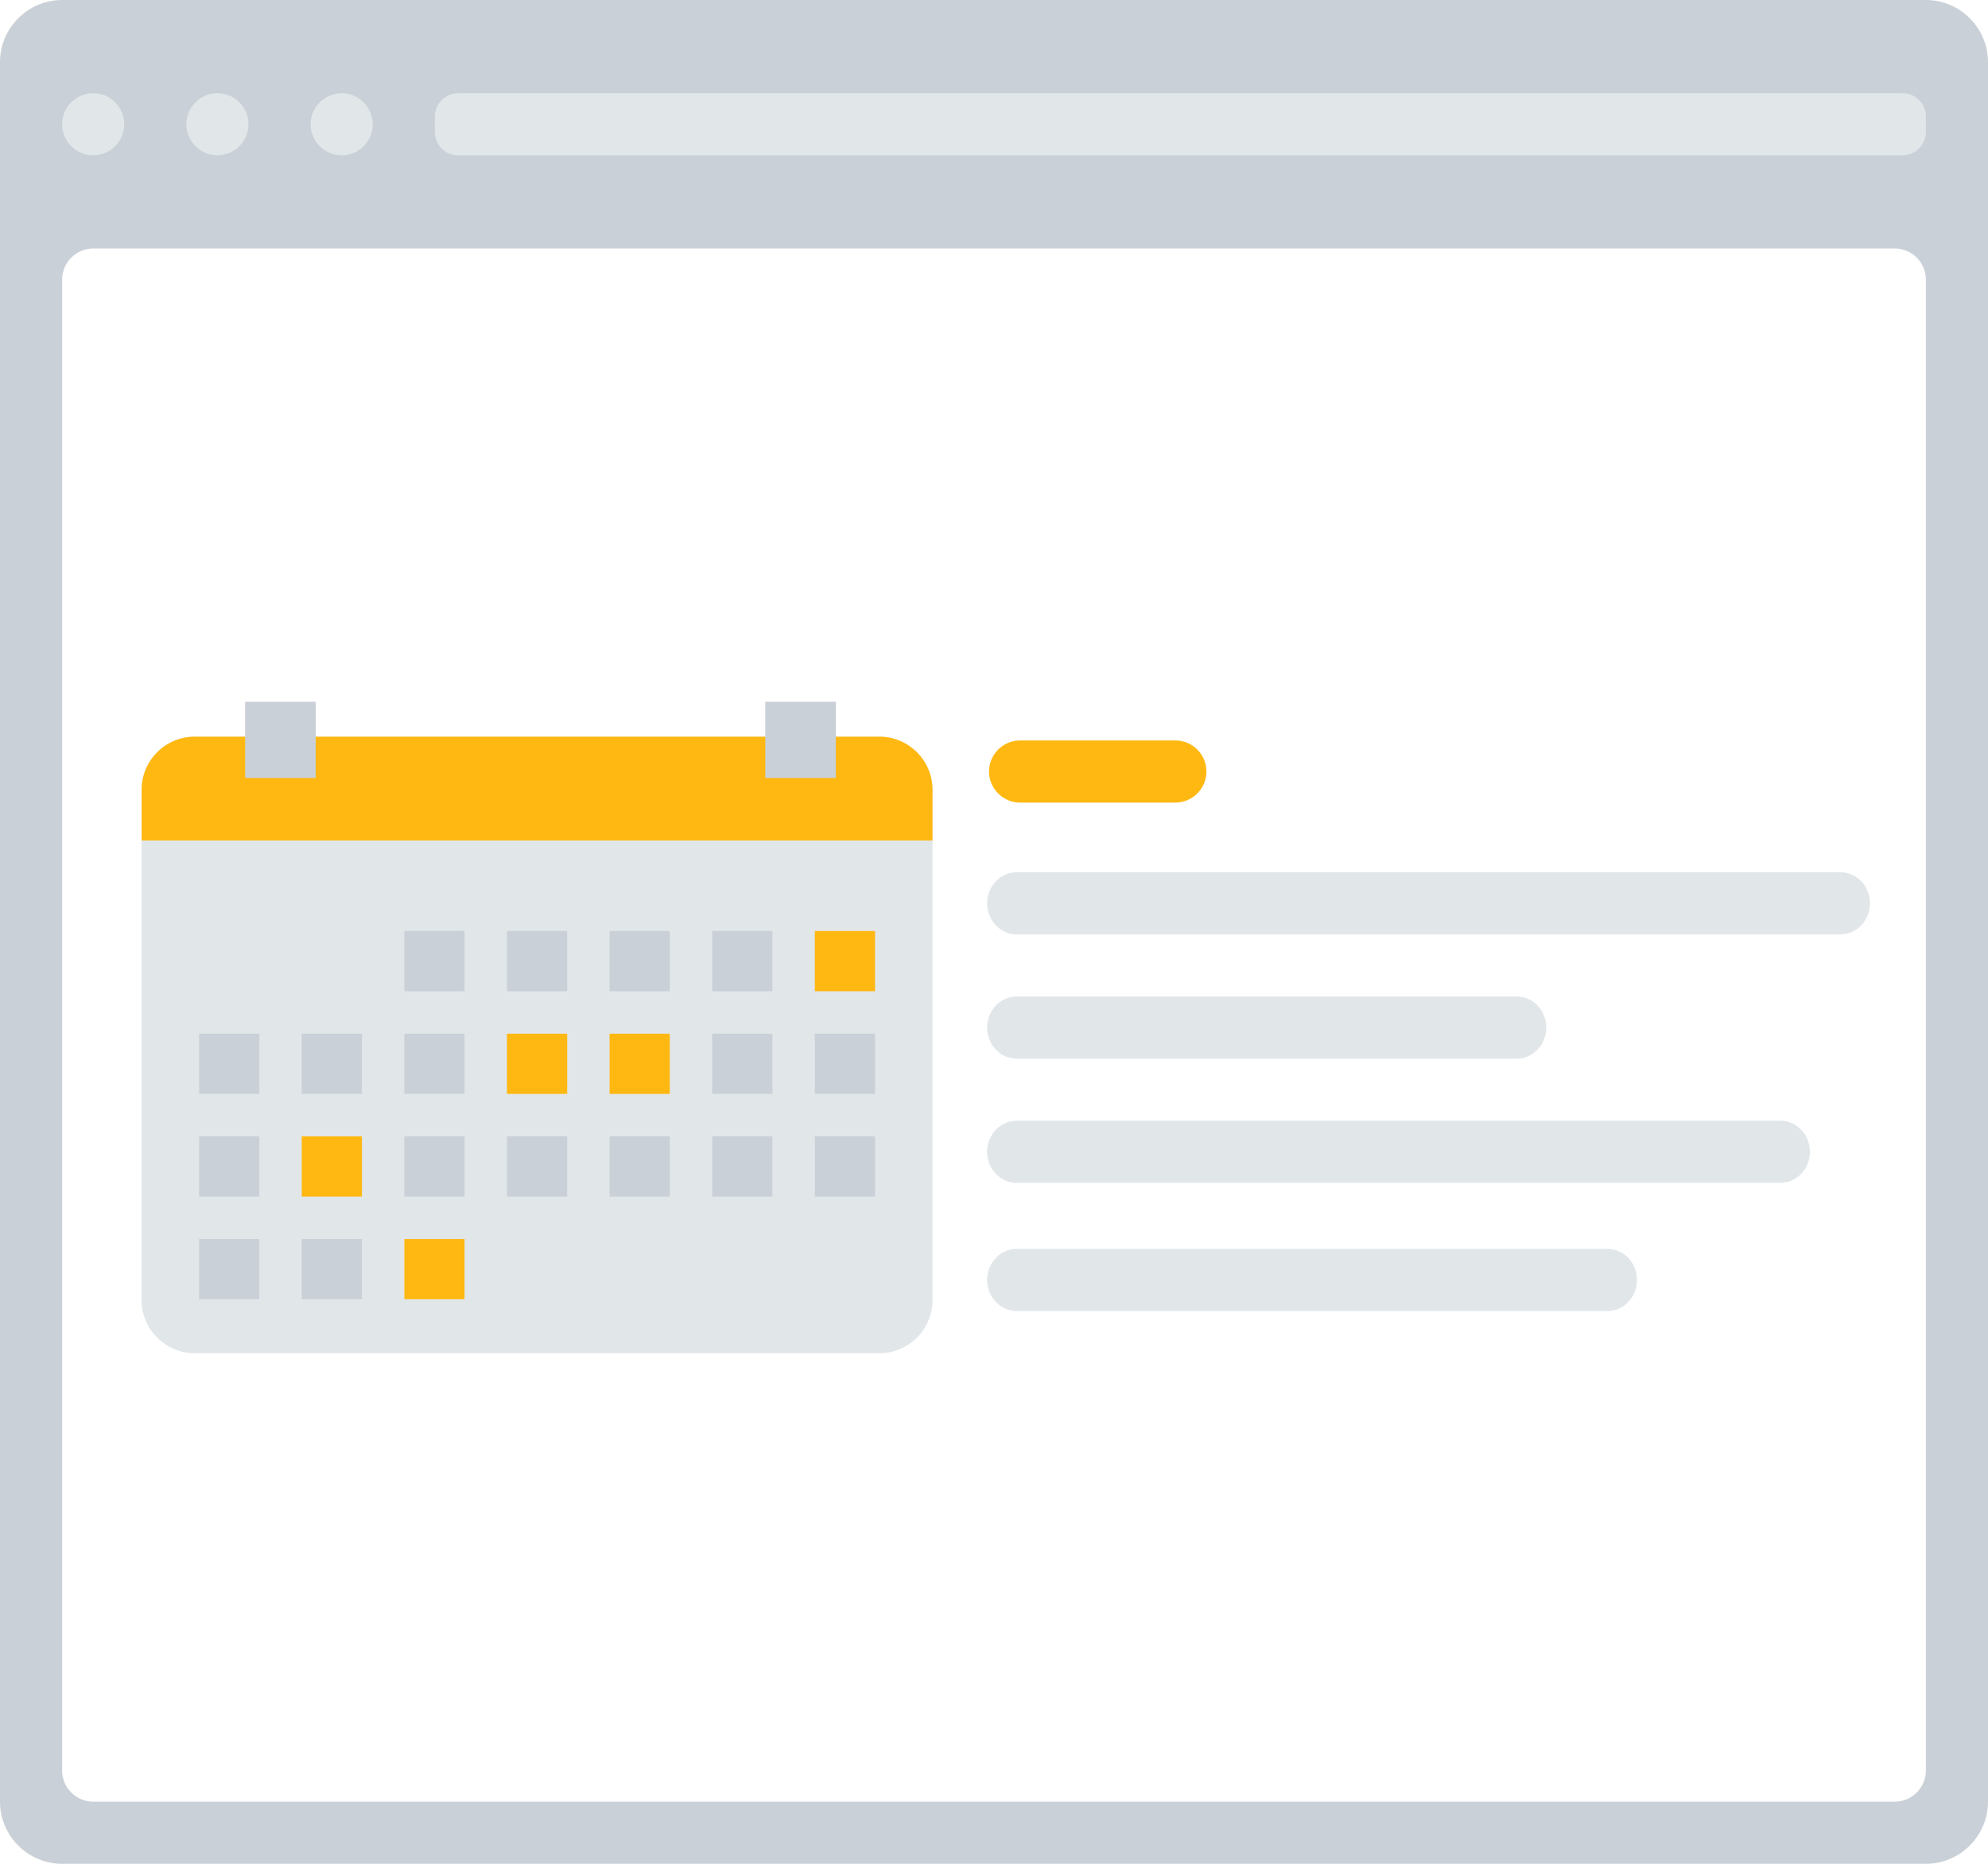 <?xml version="1.0" encoding="UTF-8" standalone="no"?>
<!DOCTYPE svg PUBLIC "-//W3C//DTD SVG 1.1//EN" "http://www.w3.org/Graphics/SVG/1.1/DTD/svg11.dtd">
<svg width="100%" height="100%" viewBox="0 0 512 480" version="1.1" xmlns="http://www.w3.org/2000/svg" xmlns:xlink="http://www.w3.org/1999/xlink" xml:space="preserve" xmlns:serif="http://www.serif.com/" style="fill-rule:evenodd;clip-rule:evenodd;stroke-linejoin:round;stroke-miterlimit:2;">
    <g>
        <path d="M496,0L16,0C7.2,0 0,7.2 0,16L0,464C0,472.8 7.2,480 16,480L496,480C504.8,480 512,472.8 512,464L512,16C512,7.2 504.8,0 496,0ZM496,456C496,460.4 492.4,464 488,464L24,464C19.6,464 16,460.4 16,456L16,72C16,67.6 19.6,64 24,64L488,64C492.4,64 496,67.6 496,72L496,456Z" style="fill:rgb(202,208,215);fill-rule:nonzero;"/>
        <path d="M490,40L118,40C114.7,40 112,37.3 112,34L112,30C112,26.7 114.7,24 118,24L490,24C493.3,24 496,26.7 496,30L496,34C496,37.3 493.3,40 490,40Z" style="fill:rgb(225,230,233);fill-rule:nonzero;"/>
        <path d="M24,40C19.6,40 16,36.4 16,32C16,27.6 19.6,24 24,24C28.4,24 32,27.6 32,32C32,36.4 28.4,40 24,40Z" style="fill:rgb(225,230,233);"/>
        <path d="M64,32C64,27.6 60.4,24 56,24C51.6,24 48,27.6 48,32C48,36.4 51.6,40 56,40C60.4,40 64,36.4 64,32Z" style="fill:rgb(225,230,233);"/>
        <path d="M96,32C96,27.6 92.4,24 88,24C83.6,24 80,27.6 80,32C80,36.4 83.6,40 88,40C92.4,40 96,36.4 96,32Z" style="fill:rgb(225,230,233);"/>
    </g>
    <g transform="matrix(1,0,0,1,-17.598,1.214)">
        <g transform="matrix(0.881,0,0,0.881,26.073,30.795)">
            <path d="M262.979,194.553C262.979,185.977 256.016,179.014 247.44,179.014L47.316,179.014C38.74,179.014 31.777,185.977 31.777,194.553L31.777,343.703C31.777,352.279 38.74,359.241 47.316,359.241L247.44,359.241C256.016,359.241 262.979,352.279 262.979,343.703L262.979,194.553Z" style="fill:rgb(225,230,233);"/>
        </g>
        <g transform="matrix(0.881,0,0,0.881,29.816,31.33)">
            <path d="M243.192,178.407C251.768,178.408 258.731,185.37 258.731,193.946L258.731,208.748L27.53,208.748L27.53,193.946C27.53,185.37 34.492,178.408 43.068,178.407L243.192,178.407Z" style="fill:rgb(255,184,17);"/>
        </g>
        <g transform="matrix(0.881,0,0,0.462,20.122,105.514)">
            <rect x="68.794" y="160.202" width="20.632" height="42.478" style="fill:rgb(202,208,215);"/>
        </g>
        <g transform="matrix(0.881,0,0,0.462,154.08,105.514)">
            <rect x="68.794" y="160.202" width="20.632" height="42.478" style="fill:rgb(202,208,215);"/>
        </g>
    </g>
    <g transform="matrix(1,0,0,1,-17.598,1.214)">
        <g transform="matrix(0.881,0,0,0.881,37.07,15.628)">
            <g transform="matrix(1,0,0,1,0,29.128)">
                <rect x="96.101" y="223.919" width="17.598" height="17.598" style="fill:rgb(202,208,215);"/>
            </g>
            <g transform="matrix(1,0,0,1,30,29.128)">
                <rect x="96.101" y="223.919" width="17.598" height="17.598" style="fill:rgb(202,208,215);"/>
            </g>
            <g transform="matrix(1,0,0,1,60,29.128)">
                <rect x="96.101" y="223.919" width="17.598" height="17.598" style="fill:rgb(202,208,215);"/>
            </g>
            <g transform="matrix(1,0,0,1,90,29.128)">
                <rect x="96.101" y="223.919" width="17.598" height="17.598" style="fill:rgb(202,208,215);"/>
            </g>
            <g transform="matrix(1,0,0,1,120,29.128)">
                <rect x="96.101" y="223.919" width="17.598" height="17.598" style="fill:rgb(255,184,17);"/>
            </g>
        </g>
        <g transform="matrix(0.881,0,0,0.881,37.07,68.507)">
            <g transform="matrix(1,0,0,1,0,29.128)">
                <rect x="96.101" y="223.919" width="17.598" height="17.598" style="fill:rgb(202,208,215);"/>
            </g>
            <g transform="matrix(1,0,0,1,-30,29.128)">
                <rect x="96.101" y="223.919" width="17.598" height="17.598" style="fill:rgb(255,184,17);"/>
            </g>
            <g transform="matrix(1,0,0,1,-60,29.128)">
                <rect x="96.101" y="223.919" width="17.598" height="17.598" style="fill:rgb(202,208,215);"/>
            </g>
            <g transform="matrix(1,0,0,1,30,29.128)">
                <rect x="96.101" y="223.919" width="17.598" height="17.598" style="fill:rgb(202,208,215);"/>
            </g>
            <g transform="matrix(1,0,0,1,60,29.128)">
                <rect x="96.101" y="223.919" width="17.598" height="17.598" style="fill:rgb(202,208,215);"/>
            </g>
            <g transform="matrix(1,0,0,1,90,29.128)">
                <rect x="96.101" y="223.919" width="17.598" height="17.598" style="fill:rgb(202,208,215);"/>
            </g>
            <g transform="matrix(1,0,0,1,120,29.128)">
                <rect x="96.101" y="223.919" width="17.598" height="17.598" style="fill:rgb(202,208,215);"/>
            </g>
        </g>
        <g transform="matrix(0.881,0,0,0.881,37.07,42.068)">
            <g transform="matrix(1,0,0,1,0,29.128)">
                <rect x="96.101" y="223.919" width="17.598" height="17.598" style="fill:rgb(202,208,215);"/>
            </g>
            <g transform="matrix(1,0,0,1,-30,29.128)">
                <rect x="96.101" y="223.919" width="17.598" height="17.598" style="fill:rgb(202,208,215);"/>
            </g>
            <g transform="matrix(1,0,0,1,-60,29.128)">
                <rect x="96.101" y="223.919" width="17.598" height="17.598" style="fill:rgb(202,208,215);"/>
            </g>
            <g transform="matrix(1,0,0,1,30,29.128)">
                <rect x="96.101" y="223.919" width="17.598" height="17.598" style="fill:rgb(255,184,17);"/>
            </g>
            <g transform="matrix(1,0,0,1,60,29.128)">
                <rect x="96.101" y="223.919" width="17.598" height="17.598" style="fill:rgb(255,184,17);"/>
            </g>
            <g transform="matrix(1,0,0,1,90,29.128)">
                <rect x="96.101" y="223.919" width="17.598" height="17.598" style="fill:rgb(202,208,215);"/>
            </g>
            <g transform="matrix(1,0,0,1,120,29.128)">
                <rect x="96.101" y="223.919" width="17.598" height="17.598" style="fill:rgb(202,208,215);"/>
            </g>
        </g>
        <g transform="matrix(0.881,0,0,0.881,37.07,94.946)">
            <g transform="matrix(1,0,0,1,0,29.128)">
                <rect x="96.101" y="223.919" width="17.598" height="17.598" style="fill:rgb(255,184,17);"/>
            </g>
            <g transform="matrix(1,0,0,1,-30,29.128)">
                <rect x="96.101" y="223.919" width="17.598" height="17.598" style="fill:rgb(202,208,215);"/>
            </g>
            <g transform="matrix(1,0,0,1,-60,29.128)">
                <rect x="96.101" y="223.919" width="17.598" height="17.598" style="fill:rgb(202,208,215);"/>
            </g>
        </g>
    </g>
    <g transform="matrix(1,0,0,1,38.716,70.695)">
        <path d="M264,136L224,136C219.6,136 216,132.4 216,128C216,123.6 219.6,120 224,120L264,120C268.4,120 272,123.6 272,128C272,132.4 268.4,136 264,136Z" style="fill:rgb(255,184,17);fill-rule:nonzero;"/>
    </g>
    <path d="M414.028,337.637L261.809,337.637C257.641,337.637 254.23,334.037 254.23,329.637C254.23,325.237 257.641,321.637 261.809,321.637L414.028,321.637C418.197,321.637 421.608,325.237 421.608,329.637C421.608,334.037 418.197,337.637 414.028,337.637ZM458.553,288.637C462.721,288.637 466.132,292.237 466.132,296.637C466.132,301.037 462.721,304.637 458.553,304.637L261.809,304.637C257.641,304.637 254.23,301.037 254.23,296.637C254.23,292.237 257.641,288.637 261.809,288.637L458.553,288.637ZM390.657,256.637C394.825,256.637 398.236,260.237 398.236,264.637C398.236,269.037 394.825,272.637 390.657,272.637L261.809,272.637C257.641,272.637 254.23,269.037 254.23,264.637C254.23,260.237 257.641,256.637 261.809,256.637L390.657,256.637ZM474.029,240.637L261.809,240.637C257.641,240.637 254.23,237.037 254.23,232.637C254.23,228.237 257.641,224.637 261.809,224.637L474.029,224.637C478.197,224.637 481.608,228.237 481.608,232.637C481.608,237.037 478.197,240.637 474.029,240.637Z" style="fill:rgb(225,230,233);fill-rule:nonzero;"/>
</svg>
